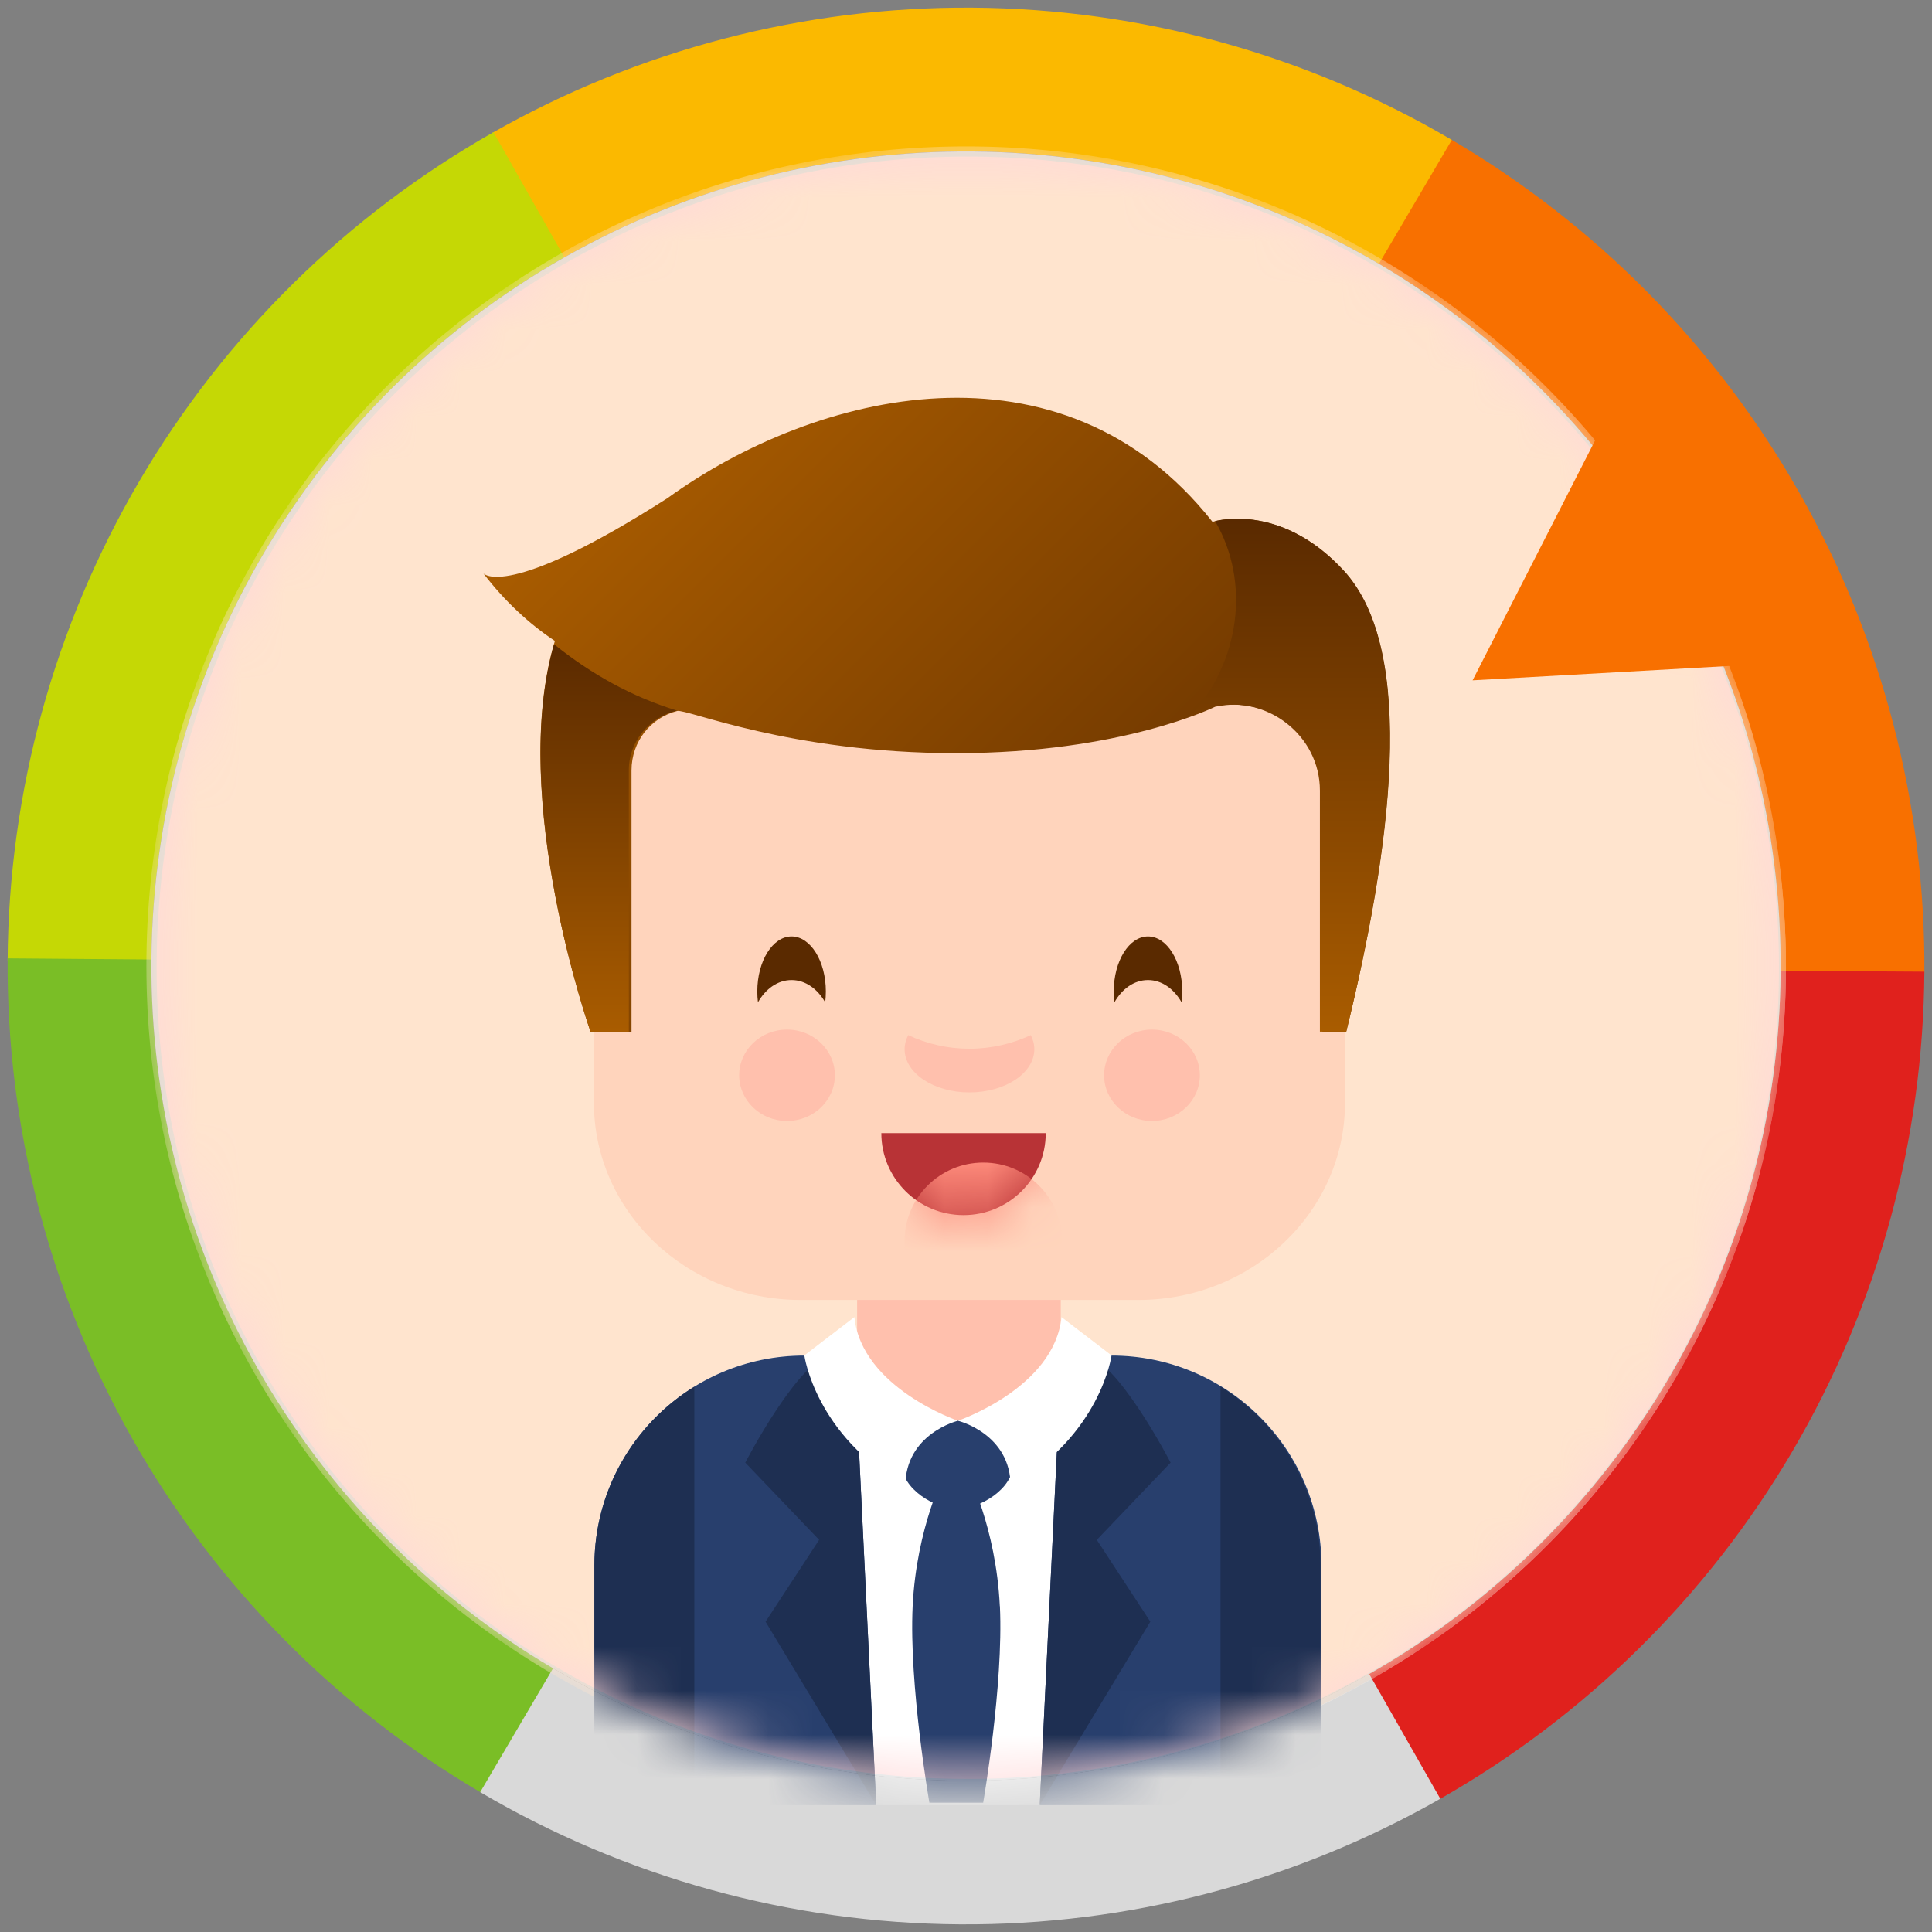 <svg width="44" height="44" viewBox="0 0 44 44" fill="none" xmlns="http://www.w3.org/2000/svg">
<rect x="0" y="0" width="44" height="44" fill="#808080" stroke="none"/>
<g id="Group 48103357">
<g id="Group 48103300">
<g id="Group 48103293">
<path id="Ellipse 3477" d="M43.826 22.174C43.856 18.335 42.874 14.556 40.977 11.218C39.081 7.88 36.338 5.102 33.024 3.162L31.371 5.988C34.187 7.636 36.519 9.998 38.131 12.836C39.743 15.673 40.578 18.885 40.552 22.148L43.826 22.174Z" fill="#F87000"/>
<path id="Ellipse 3482" d="M32.762 40.989C36.102 39.096 38.884 36.356 40.826 33.044C42.769 29.733 43.803 25.968 43.826 22.129L40.552 22.109C40.533 25.373 39.653 28.573 38.002 31.388C36.351 34.202 33.987 36.532 31.148 38.141L32.762 40.989Z" fill="#E0211D"/>
<path id="Ellipse 3478" d="M33.064 3.186C29.754 1.24 25.99 0.201 22.151 0.174C18.312 0.148 14.534 1.134 11.198 3.034L12.819 5.879C15.654 4.264 18.866 3.426 22.129 3.448C25.392 3.471 28.591 4.354 31.404 6.008L33.064 3.186Z" fill="#FBB900"/>
<path id="Ellipse 3479" d="M11.238 3.011C7.898 4.904 5.116 7.645 3.174 10.956C1.231 14.268 0.197 18.033 0.174 21.872L3.448 21.891C3.467 18.628 4.347 15.427 5.998 12.613C7.649 9.798 10.013 7.469 12.852 5.86L11.238 3.011Z" fill="#C5D805"/>
<path id="Ellipse 3480" d="M0.174 21.826C0.144 25.665 1.126 29.444 3.022 32.782C4.919 36.12 7.662 38.899 10.976 40.838L12.629 38.012C9.813 36.364 7.481 34.002 5.869 31.165C4.257 28.328 3.422 25.115 3.448 21.852L0.174 21.826Z" fill="#7ABE26"/>
<path id="Ellipse 3481" d="M10.936 40.815C14.246 42.761 18.01 43.8 21.849 43.826C25.688 43.853 29.466 42.866 32.802 40.966L31.181 38.121C28.346 39.736 25.134 40.575 21.871 40.552C18.608 40.53 15.409 39.647 12.596 37.993L10.936 40.815Z" fill="#D9D9D9"/>
<circle id="Ellipse 3476" cx="18.552" cy="18.552" r="18.552" transform="matrix(-1 -0.008 -0.008 1 40.701 3.599)" fill="#D9D9D9"/>
</g>
<g id="Group 48103281">
<g id="Clip path group">
<g id="Group">
<path id="Vector" d="M22.041 40.514C32.244 40.514 40.515 32.243 40.515 22.04C40.515 11.837 32.244 3.566 22.041 3.566C11.838 3.566 3.567 11.837 3.567 22.04C3.567 32.243 11.838 40.514 22.041 40.514Z" fill="#FFD8D8"/>
<g id="Mask group">
<mask id="mask0_8786_8221" style="mask-type:alpha" maskUnits="userSpaceOnUse" x="3" y="3" width="38" height="38">
<path id="Vector_2" d="M22.041 40.514C32.244 40.514 40.515 32.243 40.515 22.04C40.515 11.837 32.244 3.566 22.041 3.566C11.838 3.566 3.567 11.837 3.567 22.04C3.567 32.243 11.838 40.514 22.041 40.514Z" fill="#FFD8D8"/>
</mask>
<g mask="url(#mask0_8786_8221)">
<g id="Group 48103296">
<ellipse id="Ellipse 3464" cx="22.051" cy="22.043" rx="18.623" ry="18.623" fill="white"/>
<path id="Vector_3" d="M22.047 39.602C31.744 39.602 39.605 31.741 39.605 22.044C39.605 12.347 31.744 4.486 22.047 4.486C12.35 4.486 4.489 12.347 4.489 22.044C4.489 31.741 12.35 39.602 22.047 39.602Z" fill="black"/>
<path id="Vector_4" d="M22.004 40.673C32.315 40.673 40.673 32.314 40.673 22.003C40.673 11.693 32.315 3.334 22.004 3.334C11.693 3.334 3.334 11.693 3.334 22.003C3.334 32.314 11.693 40.673 22.004 40.673Z" fill="#FFE4CE"/>
<path id="Vector_5" d="M30.096 41.113H13.537V35.653C13.537 33.012 15.677 30.872 18.318 30.872L21.817 32.36L25.315 30.872C27.956 30.872 30.096 33.012 30.096 35.653V41.113Z" fill="white"/>
<path id="Vector_6" d="M19.458 30.872H18.318C15.677 30.872 13.537 33.012 13.537 35.653V41.113H19.955L19.458 30.872Z" fill="#283F6D"/>
<path id="Vector_7" d="M19.458 30.87H18.961C18.237 30.87 16.973 33.31 16.973 33.31L18.655 35.069L17.435 36.933L19.955 41.109L19.458 30.868V30.87Z" fill="#1E2F52"/>
<path id="Vector_8" d="M15.813 31.581C14.448 32.423 13.537 33.932 13.537 35.653V41.113H15.813V31.583V31.581Z" fill="#1E2F52"/>
<path id="Vector_9" d="M24.176 30.872H25.315C27.956 30.872 30.096 33.012 30.096 35.653V41.113H23.679L24.176 30.872Z" fill="#283F6D"/>
<path id="Vector_10" d="M24.176 30.87H24.673C25.397 30.87 26.66 33.31 26.66 33.31L24.979 35.069L26.198 36.933L23.679 41.109L24.176 30.868V30.87Z" fill="#1E2F52"/>
<path id="Vector_11" d="M27.796 31.581C29.161 32.423 30.072 33.932 30.072 35.653V41.113H27.796V31.583V31.581Z" fill="#1E2F52"/>
<path id="Vector_12" d="M19.52 30.628C19.52 31.858 20.584 32.607 21.874 32.607H21.915C23.206 32.607 24.158 31.858 24.158 30.628V27.778C24.158 26.547 23.206 25.318 21.915 25.318H21.874C20.584 25.318 19.52 26.547 19.52 27.778V30.628Z" fill="#FFC0AD"/>
<path id="Vector_13" d="M30.632 15.676V25.112C30.632 27.595 28.522 29.606 25.921 29.606H18.238C15.635 29.606 13.526 27.593 13.526 25.112V15.832L30.634 15.676H30.632Z" fill="#FFD4BC"/>
<path id="Vector_14" d="M22.078 23.884C22.576 23.884 23.051 23.771 23.475 23.574C23.526 23.675 23.556 23.781 23.556 23.894C23.556 24.438 22.895 24.879 22.078 24.879C21.262 24.879 20.602 24.438 20.602 23.894C20.602 23.781 20.632 23.675 20.684 23.574C21.108 23.773 21.582 23.884 22.08 23.884H22.078Z" fill="#FFC0AD"/>
<path id="Vector_15" d="M25.145 24.489C25.145 25.063 25.634 25.529 26.235 25.529C26.837 25.529 27.326 25.063 27.326 24.489C27.326 23.914 26.837 23.448 26.235 23.448C25.634 23.448 25.145 23.914 25.145 24.489Z" fill="#FFC0AD"/>
<path id="Vector_16" d="M19.014 24.489C19.014 25.063 18.525 25.529 17.924 25.529C17.322 25.529 16.834 25.063 16.834 24.489C16.834 23.914 17.322 23.448 17.924 23.448C18.525 23.448 19.014 23.914 19.014 24.489Z" fill="#FFC0AD"/>
<g id="Group_2">
<path id="Vector_17" d="M23.816 25.806C23.816 26.837 22.978 27.673 21.944 27.673C20.91 27.673 20.072 26.837 20.072 25.806" fill="#B83336"/>
<g id="Clip path group_2">
<mask id="mask1_8786_8221" style="mask-type:luminance" maskUnits="userSpaceOnUse" x="20" y="25" width="4" height="3">
<g id="clippath-1">
<path id="Vector_18" d="M23.817 25.808C23.817 26.839 22.978 27.675 21.945 27.675C20.911 27.675 20.073 26.839 20.073 25.808" fill="white"/>
</g>
</mask>
<g mask="url(#mask1_8786_8221)">
<g id="Group_3">
<path id="Vector_19" d="M24.188 28.267C24.188 29.256 23.384 30.058 22.394 30.058C21.403 30.058 20.6 29.256 20.6 28.267C20.6 27.278 21.403 26.477 22.394 26.477C23.384 26.477 24.188 27.278 24.188 28.267Z" fill="#FC8879"/>
</g>
</g>
</g>
</g>
<g id="Group_4">
<path id="Vector_20" d="M26.147 22.32C26.46 22.32 26.736 22.521 26.91 22.827C26.92 22.746 26.925 22.663 26.925 22.579C26.925 21.888 26.576 21.327 26.145 21.327C25.714 21.327 25.365 21.887 25.365 22.579C25.365 22.665 25.37 22.748 25.38 22.827C25.554 22.519 25.83 22.32 26.143 22.32H26.147Z" fill="#5A2A00"/>
<path id="Vector_21" d="M18.029 22.32C18.342 22.32 18.619 22.521 18.793 22.827C18.803 22.746 18.808 22.663 18.808 22.579C18.808 21.888 18.458 21.327 18.027 21.327C17.597 21.327 17.247 21.887 17.247 22.579C17.247 22.665 17.252 22.748 17.262 22.827C17.436 22.519 17.713 22.32 18.026 22.32H18.029Z" fill="#5A2A00"/>
</g>
<path id="Vector_22" d="M23.073 33.34C23.073 33.904 22.321 34.363 21.805 34.363C21.288 34.363 20.536 33.904 20.536 33.34C20.536 32.775 21.299 32.356 21.818 32.356C22.336 32.356 23.075 32.774 23.075 33.34H23.073Z" fill="#283F6D"/>
<path id="Vector_23" d="M22.77 36.579C22.684 34.78 22.03 33.526 22.03 33.526L21.778 33.36L21.526 33.526C21.526 33.526 20.872 34.78 20.785 36.579C20.699 38.378 21.166 41.055 21.166 41.055H22.391C22.391 41.055 22.856 38.378 22.772 36.579H22.77Z" fill="#283F6D"/>
<path id="Vector_24" d="M19.458 29.996L18.318 30.869C18.318 30.869 18.567 32.688 20.618 33.848C20.618 32.647 21.817 32.357 21.817 32.357C21.817 32.357 19.624 31.611 19.458 29.996Z" fill="white"/>
<path id="Vector_25" d="M24.175 29.996L25.315 30.869C25.315 30.869 25.067 32.688 23.016 33.848C23.016 32.647 21.816 32.357 21.816 32.357C21.816 32.357 24.01 31.611 24.175 29.996Z" fill="white"/>
<path id="Vector_26" d="M30.603 12.997C29.128 11.396 27.614 11.885 27.614 11.885C24.177 7.528 18.566 8.913 15.203 11.344C11.529 13.693 11.009 13.058 11.009 13.058C11.492 13.694 12.069 14.221 12.637 14.597C11.565 18.16 13.449 23.499 13.449 23.499H14.382V17.547C14.382 16.883 14.822 16.346 15.422 16.192C15.634 16.138 17.998 17.153 21.776 17.153C25.555 17.153 27.672 16.096 27.672 16.096C28.898 15.825 30.117 16.756 30.117 18.008V23.498H30.657C31.671 19.356 32.291 14.834 30.599 12.997H30.603Z" fill="url(#paint0_linear_8786_8221)"/>
<path id="Vector_27" d="M30.604 12.996C29.298 11.579 27.961 11.8 27.673 11.867C28.49 13.271 28.231 15.086 27.105 16.314C27.456 16.184 27.638 16.093 27.638 16.093C28.864 15.822 30.06 16.753 30.06 18.005V23.495H30.662C31.675 19.354 32.295 14.831 30.604 12.994V12.996Z" fill="url(#paint1_linear_8786_8221)"/>
<path id="Vector_28" d="M12.617 14.672C11.596 18.233 13.45 23.495 13.45 23.495H14.321V17.543C14.321 16.869 14.805 16.327 15.418 16.183C14.399 15.873 13.46 15.351 12.617 14.672Z" fill="url(#paint2_linear_8786_8221)"/>
</g>
</g>
</g>
</g>
</g>
<path id="Polygon 11" d="M40.205 15.121L33.537 15.494L36.598 9.5L40.205 15.121Z" fill="#F87000"/>
</g>
</g>
</g>
<defs>
<linearGradient id="paint0_linear_8786_8221" x1="13.923" y1="10.141" x2="28.969" y2="25.187" gradientUnits="userSpaceOnUse">
<stop stop-color="#A95C00"/>
<stop offset="1" stop-color="#5A2A00"/>
</linearGradient>
<linearGradient id="paint1_linear_8786_8221" x1="29.381" y1="23.495" x2="29.381" y2="11.813" gradientUnits="userSpaceOnUse">
<stop stop-color="#A95C00"/>
<stop offset="1" stop-color="#5A2A00"/>
</linearGradient>
<linearGradient id="paint2_linear_8786_8221" x1="13.864" y1="23.495" x2="13.864" y2="14.672" gradientUnits="userSpaceOnUse">
<stop stop-color="#A95C00"/>
<stop offset="1" stop-color="#5A2A00"/>
</linearGradient>
</defs>
</svg>
